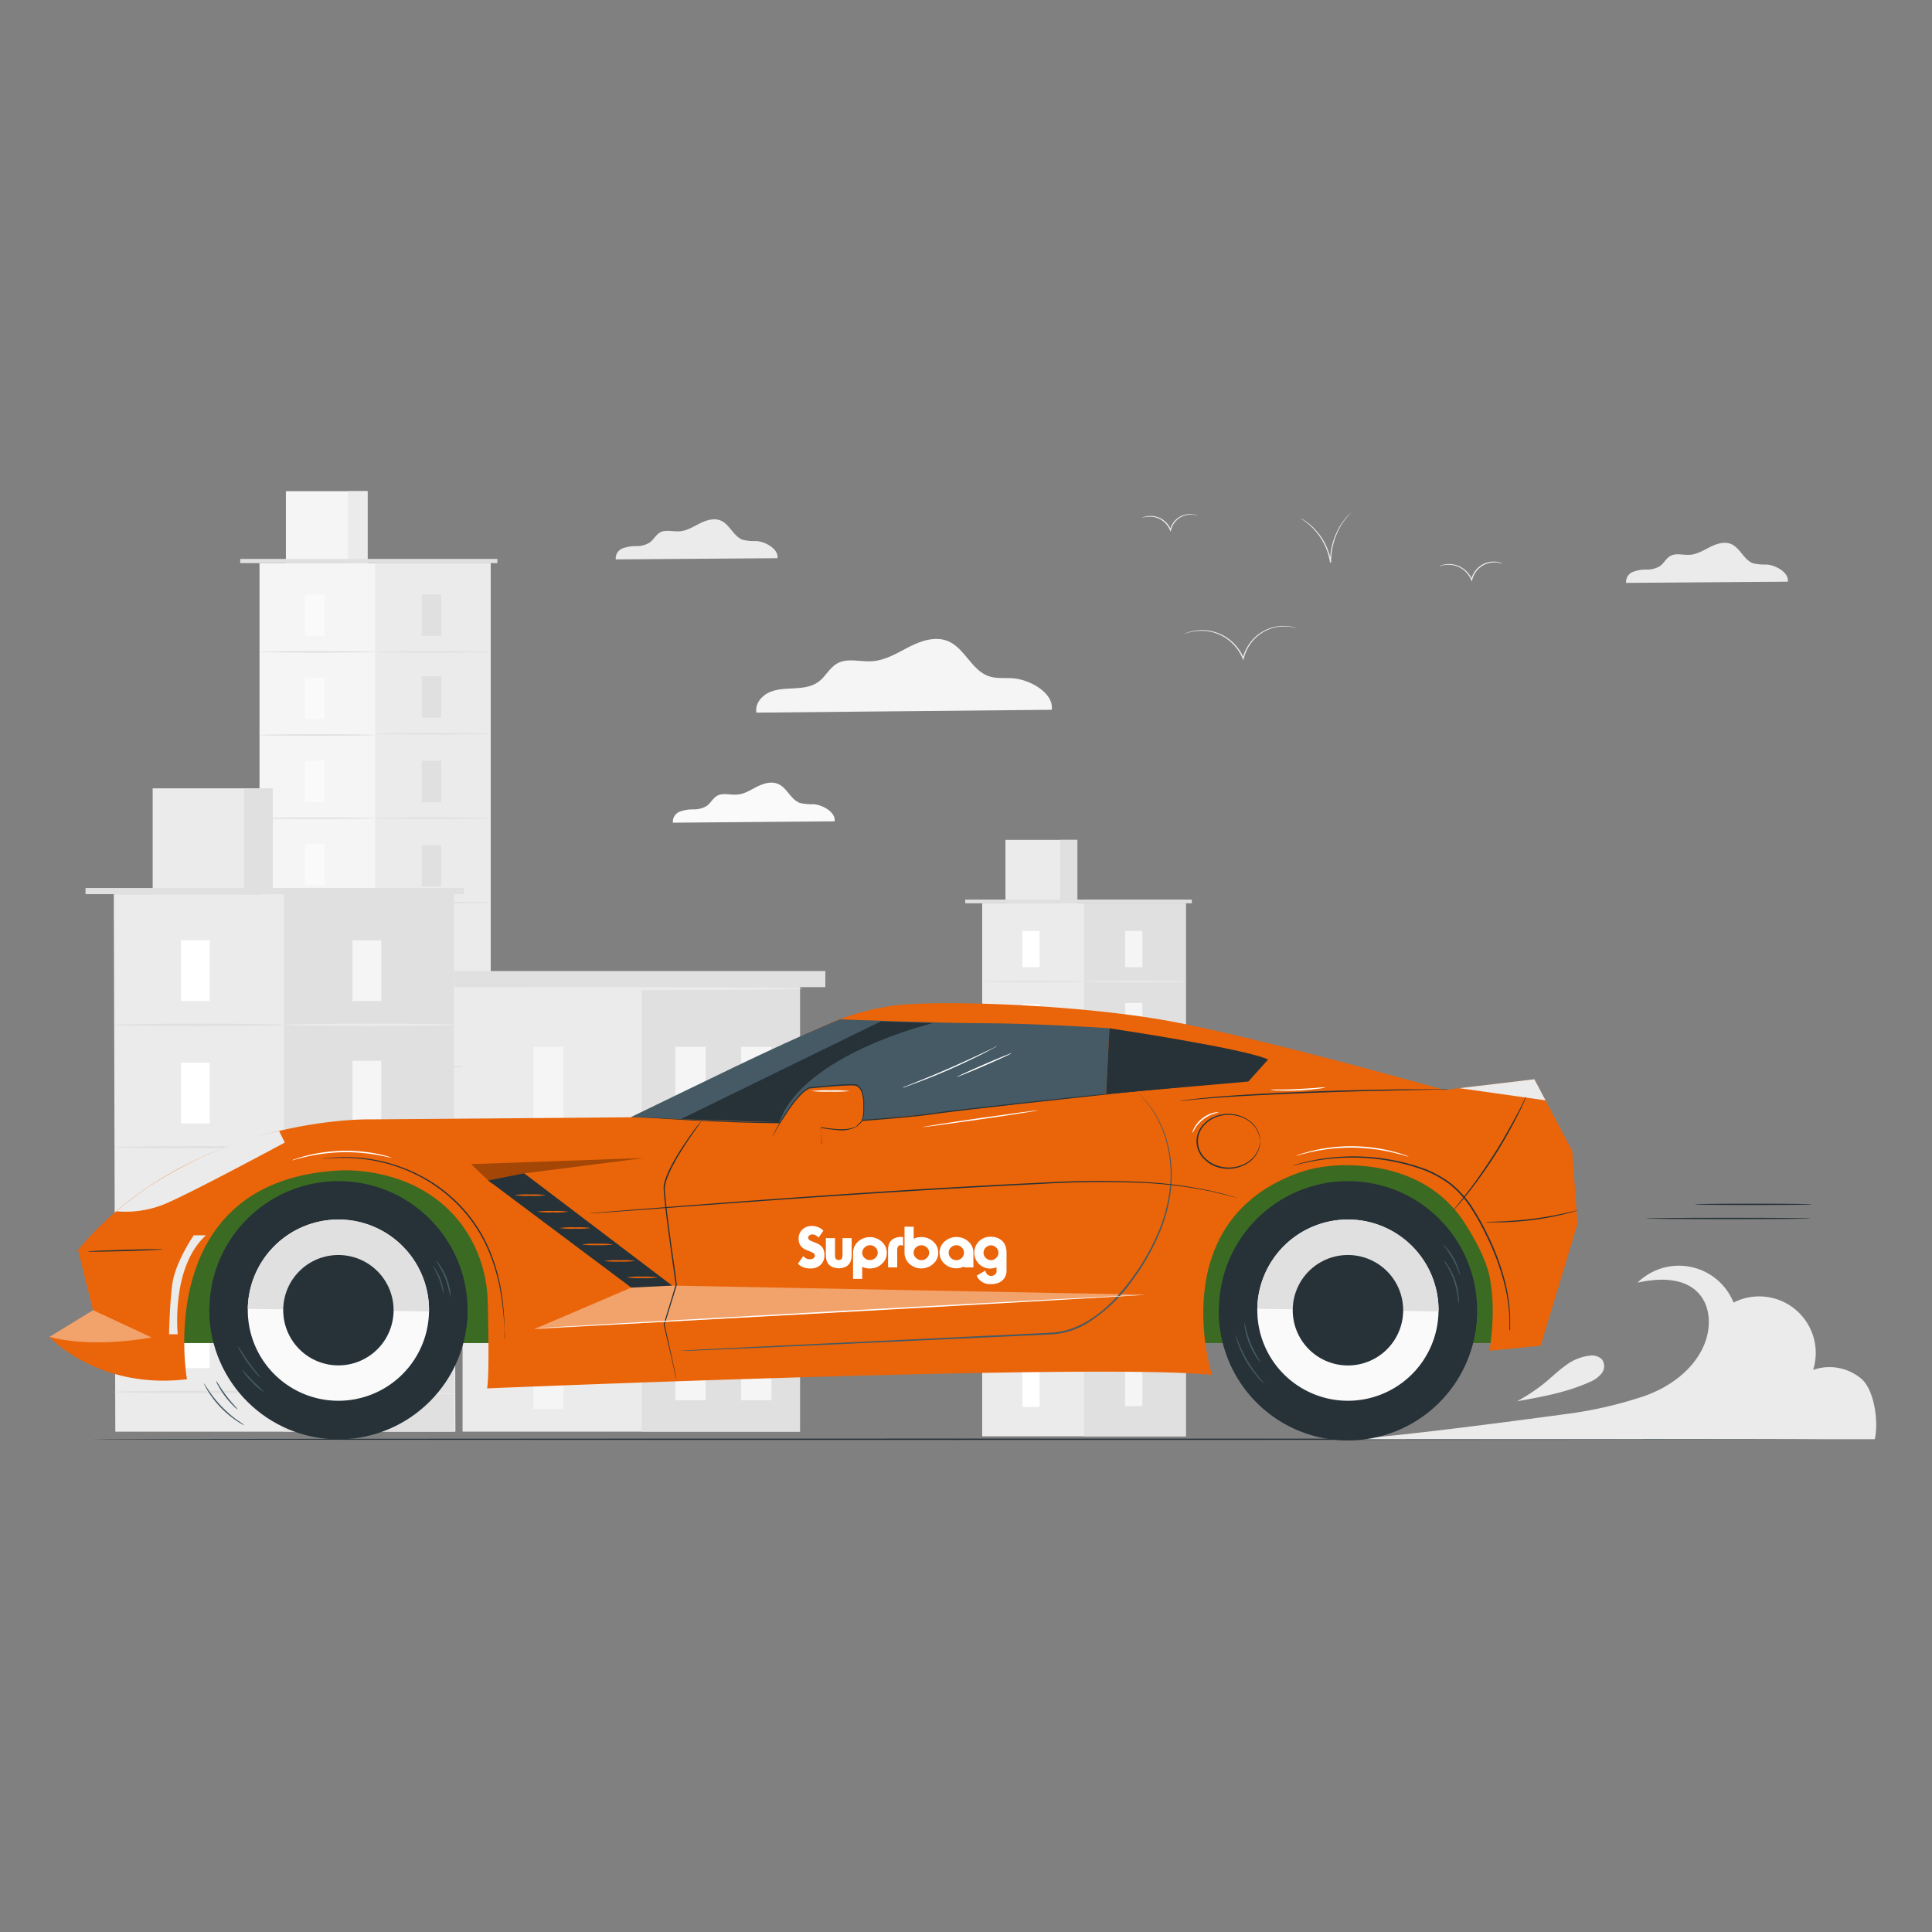 <svg id="Layer_1" data-name="Layer 1" xmlns="http://www.w3.org/2000/svg" viewBox="0 0 500 500"><rect x="0" y="0" width="500" height="500" fill="#808080" stroke="none"/><defs><style>.cls-1{fill:#ebebeb;}.cls-2{fill:#e0e0e0;}.cls-3{fill:#fff;}.cls-4{fill:#f5f5f5;}.cls-5{fill:#fafafa;}.cls-6{fill:#263238;}.cls-7{fill:#63b138;}.cls-8{opacity:0.4;}.cls-9{fill:#ea6409;}.cls-10{fill:#455a64;}.cls-11{opacity:0.3;}</style></defs><g id="freepik--background-complete--inject-9"><rect class="cls-1" x="254.19" y="233.76" width="52.7" height="137.95"/><rect class="cls-2" x="280.54" y="233.76" width="26.35" height="137.95"/><rect class="cls-1" x="260.21" y="217.36" width="18.61" height="16.39"/><rect class="cls-2" x="274.38" y="217.36" width="4.43" height="16.39"/><rect class="cls-2" x="249.8" y="232.81" width="58.64" height="0.96"/><rect class="cls-3" x="264.59" y="240.91" width="4.46" height="9.4"/><path class="cls-2" d="M280.54,254c0,.1-5.9.18-13.18.18s-13.17-.08-13.17-.18,5.9-.18,13.17-.18S280.54,253.92,280.54,254Z"/><rect class="cls-4" x="291.18" y="240.91" width="4.46" height="9.4"/><path class="cls-1" d="M307.12,254c0,.1-5.89.18-13.17.18s-13.18-.08-13.18-.18,5.9-.18,13.18-.18S307.12,253.92,307.12,254Z"/><rect class="cls-4" x="291.18" y="259.59" width="4.46" height="9.4"/><path class="cls-1" d="M307.12,272.69c0,.09-5.89.18-13.17.18s-13.18-.09-13.18-.18,5.9-.18,13.18-.18S307.12,272.59,307.12,272.69Z"/><rect class="cls-4" x="291.18" y="278.83" width="4.46" height="9.4"/><path class="cls-1" d="M307.12,291.93c0,.1-5.89.18-13.17.18s-13.18-.08-13.18-.18,5.9-.18,13.18-.18S307.12,291.83,307.12,291.93Z"/><rect class="cls-4" x="291.18" y="298.07" width="4.46" height="9.4"/><path class="cls-1" d="M307.12,311.17c0,.1-5.89.17-13.17.17s-13.18-.07-13.18-.17,5.9-.19,13.18-.19S307.12,311.07,307.12,311.17Z"/><rect class="cls-4" x="291.18" y="316.75" width="4.46" height="9.4"/><path class="cls-1" d="M307.12,329.86c0,.1-5.89.18-13.17.18s-13.18-.08-13.18-.18,5.9-.18,13.18-.18S307.12,329.76,307.12,329.86Z"/><rect class="cls-4" x="291.18" y="335.52" width="4.46" height="9.4"/><rect class="cls-4" x="291.18" y="354.53" width="4.46" height="9.4"/><path class="cls-1" d="M307.12,348.62c0,.1-5.89.18-13.17.18s-13.18-.08-13.18-.18,5.9-.18,13.18-.18S307.12,348.52,307.12,348.62Z"/><rect class="cls-3" x="264.59" y="259.88" width="4.46" height="9.4"/><path class="cls-2" d="M280.54,273c0,.1-5.9.18-13.18.18s-13.17-.08-13.17-.18,5.9-.18,13.17-.18S280.54,272.91,280.54,273Z"/><rect class="cls-3" x="264.59" y="278.83" width="4.46" height="9.4"/><path class="cls-2" d="M280.54,291.93c0,.1-5.9.19-13.18.19s-13.17-.09-13.17-.19,5.9-.17,13.17-.17S280.54,291.84,280.54,291.93Z"/><rect class="cls-3" x="264.59" y="297.8" width="4.46" height="9.4"/><path class="cls-2" d="M280.54,310.88c0,.09-5.9.17-13.18.17s-13.17-.08-13.17-.17,5.9-.19,13.17-.19S280.54,310.79,280.54,310.88Z"/><rect class="cls-3" x="264.59" y="316.75" width="4.46" height="9.4"/><path class="cls-2" d="M280.54,329.86c0,.1-5.9.18-13.18.18s-13.17-.08-13.17-.18,5.9-.18,13.17-.18S280.54,329.76,280.54,329.86Z"/><rect class="cls-3" x="264.59" y="335.72" width="4.46" height="9.4"/><path class="cls-2" d="M280.54,348.84c0,.1-5.9.18-13.18.18s-13.17-.08-13.17-.18,5.9-.18,13.17-.18S280.54,348.72,280.54,348.84Z"/><rect class="cls-3" x="264.59" y="354.68" width="4.46" height="9.4"/><rect class="cls-4" x="67.16" y="145.73" width="59.81" height="189.57"/><rect class="cls-1" x="97.07" y="145.73" width="29.91" height="189.05"/><rect class="cls-4" x="73.99" y="127.12" width="21.12" height="18.61"/><rect class="cls-1" x="90.08" y="127.12" width="5.04" height="18.61"/><polyline class="cls-2" points="62.17 145.73 62.17 144.65 128.72 144.65 128.72 145.73"/><rect class="cls-5" x="78.96" y="153.85" width="5.06" height="10.68"/><path class="cls-2" d="M97.07,168.71c0,.11-6.7.2-15,.2s-15-.09-15-.2,6.69-.2,15-.2S97.07,168.6,97.07,168.71Z"/><rect class="cls-2" x="109.14" y="153.85" width="5.06" height="10.68"/><path class="cls-2" d="M127.23,168.71c0,.11-6.69.2-14.91.2s-15-.09-15-.2,6.7-.2,15-.2S127.23,168.6,127.23,168.71Z"/><rect class="cls-2" x="109.14" y="175.04" width="5.06" height="10.68"/><path class="cls-2" d="M127.23,189.91c0,.11-6.69.2-14.91.2s-15-.09-15-.2,6.7-.2,15-.2S127.23,189.8,127.23,189.91Z"/><rect class="cls-2" x="109.14" y="196.88" width="5.06" height="10.68"/><path class="cls-2" d="M127.23,211.74c0,.12-6.69.21-14.91.21s-15-.09-15-.21,6.7-.2,15-.2S127.23,211.63,127.23,211.74Z"/><rect class="cls-2" x="109.14" y="218.71" width="5.06" height="10.68"/><path class="cls-2" d="M127.23,233.58c0,.11-6.69.21-14.91.21s-15-.1-15-.21,6.7-.2,15-.2S127.23,233.47,127.23,233.58Z"/><rect class="cls-2" x="109.14" y="239.93" width="5.06" height="10.68"/><path class="cls-2" d="M127.23,254.79c0,.12-6.69.2-14.91.2s-15-.08-15-.2,6.7-.2,15-.2S127.23,254.68,127.23,254.79Z"/><rect class="cls-2" x="109.14" y="261.22" width="5.06" height="10.68"/><rect class="cls-2" x="109.14" y="282.8" width="5.06" height="10.68"/><path class="cls-2" d="M127.23,276.09c0,.11-6.69.2-14.91.2s-15-.09-15-.2,6.7-.21,15-.21S127.23,276,127.23,276.09Z"/><rect class="cls-5" x="78.96" y="175.37" width="5.06" height="10.68"/><path class="cls-2" d="M97.07,190.23c0,.11-6.7.2-15,.2s-15-.09-15-.2,6.69-.2,15-.2S97.07,190.12,97.07,190.23Z"/><rect class="cls-5" x="78.96" y="196.89" width="5.06" height="10.68"/><path class="cls-2" d="M97.07,211.75c0,.11-6.7.2-15,.2s-15-.09-15-.2,6.69-.2,15-.2S97.07,211.64,97.07,211.75Z"/><rect class="cls-5" x="78.96" y="218.41" width="5.06" height="10.68"/><path class="cls-2" d="M97.07,233.27c0,.12-6.7.2-15,.2s-15-.08-15-.2,6.69-.2,15-.2S97.07,233.16,97.07,233.27Z"/><rect class="cls-5" x="78.96" y="239.93" width="5.06" height="10.68"/><path class="cls-2" d="M97.07,254.79c0,.12-6.7.2-15,.2s-15-.08-15-.2,6.69-.2,15-.2S97.07,254.68,97.07,254.79Z"/><rect class="cls-5" x="78.96" y="261.45" width="5.06" height="10.68"/><path class="cls-2" d="M97.07,276.3c0,.11-6.7.2-15,.2s-15-.09-15-.2,6.69-.21,15-.21S97.07,276.2,97.07,276.3Z"/><rect class="cls-5" x="78.96" y="282.96" width="5.06" height="10.68"/><rect class="cls-1" x="119.71" y="255.33" width="87.32" height="115.18"/><rect class="cls-2" x="166.08" y="255.33" width="40.95" height="115.18"/><rect class="cls-4" x="138.01" y="270.91" width="7.85" height="19.07"/><rect class="cls-4" x="138.01" y="345.58" width="7.85" height="19.08"/><path class="cls-4" d="M166.08,297.48c0,.22-10.38.38-23.19.38s-23.18-.16-23.18-.38,10.38-.39,23.18-.39S166.08,297.27,166.08,297.48Z"/><rect class="cls-4" x="138.01" y="308.53" width="7.85" height="19.07"/><path class="cls-4" d="M166.08,335.09c0,.21-10.38.39-23.19.39s-23.18-.18-23.18-.39,10.38-.39,23.18-.39S166.08,334.88,166.08,335.09Z"/><rect class="cls-4" x="174.78" y="270.91" width="7.85" height="19.07"/><rect class="cls-4" x="191.81" y="270.91" width="7.85" height="19.07"/><rect class="cls-4" x="174.78" y="307.11" width="7.85" height="19.07"/><rect class="cls-4" x="191.81" y="307.11" width="7.85" height="19.07"/><rect class="cls-4" x="174.78" y="343.31" width="7.85" height="19.07"/><rect class="cls-4" x="191.81" y="343.31" width="7.85" height="19.07"/><rect class="cls-2" x="113.14" y="251.31" width="100.46" height="4.16"/><path class="cls-1" d="M207.64,255.85c0,.22-19.52.4-43.59.4s-43.59-.18-43.59-.4,19.51-.38,43.59-.38S207.64,255.64,207.64,255.85Z"/><polygon class="cls-1" points="117.86 370.52 29.84 370.52 29.45 231.41 117.48 231.41 117.86 370.52"/><rect class="cls-2" x="73.47" y="231.41" width="44.01" height="139.11"/><rect class="cls-1" x="39.51" y="204.02" width="31.08" height="27.39"/><rect class="cls-2" x="63.18" y="204.02" width="7.41" height="27.39"/><rect class="cls-2" x="22.13" y="229.81" width="97.93" height="1.6"/><rect class="cls-3" x="46.83" y="243.35" width="7.45" height="15.71"/><path class="cls-2" d="M73.47,265.23c0,.16-9.85.3-22,.3s-22-.14-22-.3,9.85-.3,22-.3S73.47,265.06,73.47,265.23Z"/><rect class="cls-4" x="91.23" y="243.35" width="7.45" height="15.71"/><path class="cls-1" d="M117.86,265.23c0,.16-9.85.3-22,.3s-22-.14-22-.3,9.85-.3,22-.3S117.86,265.06,117.86,265.23Z"/><rect class="cls-4" x="91.23" y="274.54" width="7.45" height="15.71"/><path class="cls-1" d="M117.86,296.42c0,.16-9.85.3-22,.3s-22-.14-22-.3,9.85-.3,22-.3S117.86,296.25,117.86,296.42Z"/><rect class="cls-4" x="91.23" y="306.68" width="7.45" height="15.71"/><path class="cls-1" d="M117.86,328.55c0,.16-9.85.3-22,.3s-22-.14-22-.3,9.85-.3,22-.3S117.86,328.39,117.86,328.55Z"/><rect class="cls-4" x="91.23" y="338.81" width="7.45" height="15.71"/><path class="cls-1" d="M117.86,360.68c0,.17-9.85.3-22,.3s-22-.13-22-.3,9.85-.31,22-.31S117.86,360.52,117.86,360.68Z"/><rect class="cls-3" x="46.83" y="275.02" width="7.45" height="15.71"/><path class="cls-2" d="M73.47,296.9c0,.16-9.85.29-22,.29s-22-.13-22-.29,9.85-.3,22-.3S73.47,296.73,73.47,296.9Z"/><rect class="cls-3" x="46.83" y="306.69" width="7.45" height="15.71"/><path class="cls-2" d="M73.47,328.57c0,.16-9.85.29-22,.29s-22-.13-22-.29,9.85-.31,22-.31S73.47,328.4,73.47,328.57Z"/><rect class="cls-3" x="46.83" y="338.36" width="7.45" height="15.71"/><path class="cls-2" d="M73.47,360.23c0,.17-9.85.3-22,.3s-22-.13-22-.3,9.85-.3,22-.3S73.47,360.07,73.47,360.23Z"/><path class="cls-1" d="M201.21,144.46c.32-2.33-3-4.24-5.42-4.44a14.2,14.2,0,0,1-3.52-.3c-2.42-.84-3.39-4-5.74-5-1.76-.75-3.79-.08-5.5.78s-3.39,1.94-5.3,2c-1.66.11-3.46-.5-4.91.3-1.09.61-1.66,1.86-2.66,2.59a6.25,6.25,0,0,1-3.45.94,9.84,9.84,0,0,0-3.57.58,2.79,2.79,0,0,0-1.78,2.86Z"/><path class="cls-5" d="M216,212.56c.32-2.32-3-4.23-5.43-4.44a13.7,13.7,0,0,1-3.51-.3c-2.41-.84-3.39-4-5.73-4.95-1.77-.75-3.79-.09-5.5.77s-3.39,2-5.31,2c-1.66.11-3.46-.5-4.91.3-1.09.61-1.66,1.85-2.65,2.59a6.31,6.31,0,0,1-3.46.94,9.91,9.91,0,0,0-3.57.58,2.82,2.82,0,0,0-1.79,2.86Z"/><path class="cls-1" d="M462.69,150.54c.32-2.33-3-4.24-5.43-4.44a13.66,13.66,0,0,1-3.51-.3c-2.41-.84-3.39-4-5.73-5-1.77-.74-3.79-.08-5.5.78s-3.39,1.94-5.31,2c-1.66.11-3.46-.51-4.92.3-1.08.6-1.64,1.85-2.64,2.59a6.3,6.3,0,0,1-3.46.93,9.92,9.92,0,0,0-3.57.59,2.81,2.81,0,0,0-1.79,2.86Z"/><path class="cls-4" d="M272.19,183.69c.59-4.25-5.42-7.75-9.92-8.14-2.15-.18-4.38.16-6.42-.56-4.4-1.53-6.17-7.24-10.47-9.05-3.22-1.35-6.93-.15-10,1.42s-6.21,3.55-9.69,3.77c-3,.2-6.33-.93-9,.56-2,1.09-3,3.39-4.83,4.74s-4.11,1.59-6.32,1.71-4.5.14-6.52,1.06-3.68,3.06-3.26,5.23Z"/><path class="cls-1" d="M310,133.47a5.17,5.17,0,0,1-.68-.16,5.44,5.44,0,0,0-1.93-.07,5.11,5.11,0,0,0-2.54,1.11,5.23,5.23,0,0,0-1.79,2.85h0l-.11.42-.17-.4a5.67,5.67,0,0,0-2.14-2.6,5.51,5.51,0,0,0-2.63-.89,7.08,7.08,0,0,0-2.58.33,2.41,2.41,0,0,1,.68-.29,5.31,5.31,0,0,1,1.94-.24,5.54,5.54,0,0,1,2.75.87,5.88,5.88,0,0,1,2.27,2.71h-.27a5.48,5.48,0,0,1,1.88-2.94,5.28,5.28,0,0,1,4.65-.93A2,2,0,0,1,310,133.47Z"/><path class="cls-1" d="M336.23,162.75a12.38,12.38,0,0,0-5.32-.53,10.59,10.59,0,0,0-5.28,2.28,10.91,10.91,0,0,0-3.73,5.92v.07l-.11.42-.16-.38a11.91,11.91,0,0,0-4.46-5.43,11.48,11.48,0,0,0-5.43-1.82,12.14,12.14,0,0,0-3.89.36c-.9.24-1.36.45-1.36.42a1.5,1.5,0,0,1,.34-.16,8.8,8.8,0,0,1,1-.36,11.62,11.62,0,0,1,9.49,1.35,11.91,11.91,0,0,1,4.59,5.5h-.28v-.07a11.1,11.1,0,0,1,3.84-6,10.89,10.89,0,0,1,9.39-2,9.49,9.49,0,0,1,1,.33A1.29,1.29,0,0,1,336.23,162.75Z"/><path class="cls-1" d="M388.81,145.87s-.28-.08-.78-.19a6.41,6.41,0,0,0-2.14-.06,5.81,5.81,0,0,0-2.88,1.26,6,6,0,0,0-2,3.22h0l-.11.42-.15-.4a6.58,6.58,0,0,0-2.43-2.94,6.3,6.3,0,0,0-3-1,6.7,6.7,0,0,0-2.14.17,5.56,5.56,0,0,1-.76.21s.06,0,.18-.1a5.37,5.37,0,0,1,.56-.21,6.14,6.14,0,0,1,2.17-.27,6.33,6.33,0,0,1,3.1,1A6.56,6.56,0,0,1,381,150h-.26a6.13,6.13,0,0,1,2.14-3.39,5.93,5.93,0,0,1,5.22-1.06,3.49,3.49,0,0,1,.57.2C388.75,145.83,388.82,145.85,388.81,145.87Z"/><path class="cls-1" d="M349.79,132.45l-.75.85a19.17,19.17,0,0,0-1.84,2.48,18.23,18.23,0,0,0-2.71,9.67v.12h-.29a15.68,15.68,0,0,0-1.76-5.24,16.46,16.46,0,0,0-5-5.6c-.6-.42-.94-.63-.93-.65a1.26,1.26,0,0,1,.26.13c.25.13.49.27.73.42a14.47,14.47,0,0,1,2.41,1.93,16,16,0,0,1,4.6,9h-.29v-.09a17.8,17.8,0,0,1,2.85-9.77,16.1,16.1,0,0,1,1.91-2.43,7.71,7.71,0,0,1,.6-.59A1.07,1.07,0,0,1,349.79,132.45Z"/></g><g id="freepik--Floor--inject-9"><path class="cls-6" d="M471.72,372.49c0,.09-100.29.17-224,.17s-224-.08-224-.17,100.27-.18,224-.18S471.72,372.39,471.72,372.49Z"/></g><g id="freepik--Car--inject-9"><path class="cls-1" d="M349.46,372.49c13.22-.87,39.87-4.39,55.22-6.46a106.54,106.54,0,0,0,21.12-4.82c6.55-2.36,12.67-6.89,15.3-13.34,1.76-4.33,1.65-9.76-1.52-13.2-3.8-4.11-10.33-3.95-15.8-2.71a15.27,15.27,0,0,1,21.58.14,15.51,15.51,0,0,1,3.29,5,14.63,14.63,0,0,1,20.59,17.43,12.77,12.77,0,0,1,12.56,2.37c3.35,3,4.4,11.2,3.39,15.56Z"/><path class="cls-1" d="M393,362.58c6.22-1.12,12.51-2.26,18.28-4.86a7.67,7.67,0,0,0,3.18-2.24,3,3,0,0,0,.14-3.65,3.67,3.67,0,0,0-3.09-1,12.64,12.64,0,0,0-6.23,2.48c-1.85,1.31-3.48,2.88-5.22,4.34a45.67,45.67,0,0,1-7.46,5"/><path class="cls-6" d="M287.69,266.17H287l-2-.06-7.53-.3-11.18-.48-6.59-.29c-1.15-.09-2.31,0-3.5,0h-3.59c-9.73,0-18.52-.44-24.88-.72l-7.54-.36-2-.11-.54,0h.54l2,.05,7.54.25c6.37.21,15.16.57,24.88.61h3.59c1.19,0,2.36-.06,3.5,0l6.6.31,11.17.55L285,266l2,.13.54,0Z"/><path class="cls-7" d="M72.88,300.33H396.43v47.26H43v-17.4A29.88,29.88,0,0,1,72.88,300.33Z"/><g class="cls-8"><path d="M72.88,300.33H396.43v47.26H43v-17.4A29.88,29.88,0,0,1,72.88,300.33Z"/></g><path class="cls-9" d="M12.8,346s12.53,13.73,35.59,10.94c0,0-9.23-51.17,39.09-54,0,0,22.14-1.94,33.55,16.27a35.15,35.15,0,0,1,5.19,17.72c.18,7.19.41,19.33-.17,22.38,0,0,159.66-6.64,187.61-3.46,0,0-12.72-39.59,22.33-52.29,6-2.17,12.88-2.41,19.18-1.52,8.59,1.21,17.8,5.14,23.73,14.24,2.56,3.91,5.71,9.59,6.61,14.17,1.53,7.86.49,15.26,0,19.11l13.21-1.28,9.54-31.59-1.36-18.81-9.81-18.55-23.26,2.76s-43-12.2-68.34-17.29-65.31-6.1-75-4.43a64.48,64.48,0,0,0-18.17,5.54c-4.8,2.07-49.07,23.24-49.07,23.24l-67.65.55s-46.21-1-75.4,33.76l3.87,15.63Z"/><path class="cls-3" d="M211.85,320.28a3.7,3.7,0,0,0-.8-.62,2,2,0,0,0-.86-.19,1.19,1.19,0,0,0-.69.23.71.71,0,0,0-.33.61c0,.35.24.64.73.84s1,.42,1.52.62a3.41,3.41,0,0,1,1.36,1,3.06,3.06,0,0,1,.57,2,3.3,3.3,0,0,1-1,2.6,3.7,3.7,0,0,1-2.57.91A5.14,5.14,0,0,1,208,328a4.19,4.19,0,0,1-1.5-.94l1.39-2a2.14,2.14,0,0,0,1.76.84,1.63,1.63,0,0,0,.84-.24.77.77,0,0,0,.39-.7c0-.36-.25-.65-.74-.86l-.75-.32-.39-.15-.39-.17a3.47,3.47,0,0,1-1.36-1,3,3,0,0,1-.56-1.95,3,3,0,0,1,.49-1.73,3.15,3.15,0,0,1,1.27-1.13,3.57,3.57,0,0,1,1.65-.38,4.26,4.26,0,0,1,1.6.31,4.37,4.37,0,0,1,1.4.9Z"/><path class="cls-3" d="M217,326.09h.14c.6,0,.9-.43.9-1.25v-4.41h2.37v4.41q0,3.23-3.27,3.4H217q-3.27-.18-3.27-3.4v-4.41h2.37v4.41C216.09,325.66,216.39,326.07,217,326.09Z"/><path class="cls-3" d="M220.77,324.15a3.75,3.75,0,0,1,.6-2,4.15,4.15,0,0,1,1.6-1.45,4.5,4.5,0,0,1,2.14-.54,4.36,4.36,0,0,1,1.65.31,4.15,4.15,0,0,1,1.4.85,4,4,0,0,1,1,1.3,3.76,3.76,0,0,1,.34,1.62,3.81,3.81,0,0,1-.34,1.61,4,4,0,0,1-1,1.29,4.11,4.11,0,0,1-1.4.85,4.78,4.78,0,0,1-3.28,0l-.17-.07-.17-.07v3.12h-2.37Zm2.37.05a1.75,1.75,0,0,0,.27.95,2,2,0,0,0,.73.69,2,2,0,0,0,2,0,2,2,0,0,0,.74-.69,1.78,1.78,0,0,0,.27-.95,1.87,1.87,0,0,0-.59-1.37,1.94,1.94,0,0,0-1.4-.57,1.91,1.91,0,0,0-1.38.57A1.82,1.82,0,0,0,223.14,324.2Z"/><path class="cls-3" d="M233.72,322.4a.94.94,0,0,0-.48-.14h-.13c-.6,0-.91.45-.91,1.26V328h-2.37v-4.49c0-2.15,1.1-3.29,3.28-3.4h.13a3.71,3.71,0,0,1,.48.05Z"/><path class="cls-3" d="M234.09,317.46h2.37v3.12l.17-.07.17-.07a4.78,4.78,0,0,1,3.28,0,4.21,4.21,0,0,1,1.4.85,4,4,0,0,1,1,1.3,4,4,0,0,1,0,3.22,4,4,0,0,1-1,1.3,4.15,4.15,0,0,1-1.4.85,4.36,4.36,0,0,1-1.65.31,4.5,4.5,0,0,1-2.14-.54,4.15,4.15,0,0,1-1.6-1.45,3.78,3.78,0,0,1-.6-2Zm3,8.09a1.91,1.91,0,0,0,1.38.57,1.94,1.94,0,0,0,1.4-.57,1.85,1.85,0,0,0,.59-1.37,1.78,1.78,0,0,0-.27-.95,2,2,0,0,0-.74-.69,1.94,1.94,0,0,0-1-.26,2,2,0,0,0-1,.26,2,2,0,0,0-.73.69,1.78,1.78,0,0,0-.27.95A1.82,1.82,0,0,0,237.05,325.55Z"/><path class="cls-3" d="M249.49,327.79l-.35.14a4.55,4.55,0,0,1-1.64.31,4.62,4.62,0,0,1-2.15-.53,4.31,4.31,0,0,1-1.6-1.45,3.91,3.91,0,0,1-.25-3.7,4,4,0,0,1,1-1.29,4.34,4.34,0,0,1,1.39-.84,4.66,4.66,0,0,1,3.29,0,4.07,4.07,0,0,1,1.39.84,4.14,4.14,0,0,1,1,1.29,3.83,3.83,0,0,1,.34,1.62V328l-2.35,0Zm-3.7-4.57a1.78,1.78,0,0,0-.27,1,1.83,1.83,0,0,0,.59,1.35,2,2,0,0,0,2.78,0,1.83,1.83,0,0,0,.59-1.35,1.78,1.78,0,0,0-.27-1,2.16,2.16,0,0,0-.74-.7,2,2,0,0,0-1.94,0A2.07,2.07,0,0,0,245.79,323.22Z"/><path class="cls-3" d="M260.49,324.24v4.57a3.39,3.39,0,0,1-1,2.49,3.54,3.54,0,0,1-1.29.77,4.74,4.74,0,0,1-1.5.26h-.42a3.74,3.74,0,0,1-2.68-1,3,3,0,0,1-.82-1.21l2.26-1.31a1.45,1.45,0,0,0,.47,1,1.41,1.41,0,0,0,1,.4,1.49,1.49,0,0,0,1.39-.93v-.07l0-.1a.58.58,0,0,0,0-.18v-.12h0V328l-.06,0-.06,0a4.07,4.07,0,0,1-1.55.3,4,4,0,0,1-2-.54,4,4,0,0,1-1.51-1.47,4,4,0,0,1-.58-2.12,4.13,4.13,0,0,1,1.24-2.94,4.11,4.11,0,0,1,2.87-1.16,4.43,4.43,0,0,1,2,.36C259.78,321.09,260.49,322.35,260.49,324.24Zm-5.37,1.31a1.88,1.88,0,0,0,2.7,0,1.84,1.84,0,0,0,.31-2.3,1.84,1.84,0,0,0-.71-.7,1.9,1.9,0,0,0-.95-.25,1.81,1.81,0,0,0-.94.25,1.93,1.93,0,0,0-.72.7,1.84,1.84,0,0,0,.31,2.3Z"/><path class="cls-10" d="M163.28,289.13s41.69,1.78,52.66,1.36,70.32-7.39,70.32-7.39l.86-17s-19.69-1.29-32.62-1.29c-10.75,0-37.16-1-37.16-1l-2.62,1.08C199.38,271.39,182.14,280,163.28,289.13Z"/><path class="cls-1" d="M30.08,313.48A26.69,26.69,0,0,0,44,311c7.72-3.46,29.7-15.3,29.7-15.3l-1.46-3s-3.93.8-8.47,2.24a99.31,99.31,0,0,0-14.29,5.87,111.77,111.77,0,0,0-10.53,6A97.09,97.09,0,0,0,30.08,313.48Z"/><path class="cls-6" d="M42,323.34c0,.09-4.3.3-9.61.45s-9.63.21-9.64.1,4.31-.29,9.62-.45S42,323.24,42,323.34Z"/><g class="cls-8"><path class="cls-3" d="M24.09,339.07l15.14,7.06s-14.85,2.95-26.44-.15Z"/></g><path class="cls-1" d="M50.13,319.69s-4.87,7.13-5.57,12.81-.81,12.81-.81,12.81H46s-1.83-17.33,7.3-25.62Z"/><g class="cls-11"><polygon points="127.2 306.31 121.91 301.28 166.74 299.69 135.66 303.66 127.2 306.31"/></g><path class="cls-6" d="M130.64,346.42a.61.61,0,0,1,0-.19,3.35,3.35,0,0,0,0-.59c0-.5,0-1.26-.11-2.22a79.61,79.61,0,0,0-.84-8.14,49.38,49.38,0,0,0-3.29-11.66,38.36,38.36,0,0,0-8.29-12.2,39.81,39.81,0,0,0-12.2-8.24l-.78-.35-.78-.29-1.54-.58c-1-.31-2-.68-3-.9s-1.93-.5-2.87-.65l-1.36-.25L94.22,300a45.18,45.18,0,0,0-8.14-.28c-1,0-1.71.15-2.21.19l-.59,0h-.19l.19,0,.57-.08c.51-.05,1.26-.19,2.22-.25a41.7,41.7,0,0,1,8.21.18l1.36.16,1.35.24c.94.15,1.89.39,2.89.63s2,.59,3,.9l1.55.57.79.3.78.34a39.62,39.62,0,0,1,12.36,8.29,38.4,38.4,0,0,1,8.33,12.31,48.77,48.77,0,0,1,3.21,11.74,72.7,72.7,0,0,1,.67,8.2c0,1,0,1.72,0,2.23v.58A1.15,1.15,0,0,1,130.64,346.42Z"/><g class="cls-8"><polygon class="cls-3" points="138.17 344 164.98 332.54 296.53 335.07 138.17 344"/></g><polygon class="cls-6" points="163.38 333.23 126.33 305.49 135.66 303.66 173.95 332.71 163.38 333.23"/><path class="cls-6" d="M175.17,357.44a1.25,1.25,0,0,1-.07-.26c0-.2-.12-.45-.2-.77-.17-.68-.4-1.69-.67-3-.6-2.57-1.44-6.22-2.46-10.64v-.08c.92-3.06,2-6.52,3.11-10.25v.08c-.44-3.12-.91-6.48-1.4-10-.68-4.91-1.29-9.57-1.66-13.85l-.06-.8a5.47,5.47,0,0,1,0-.81,8.13,8.13,0,0,1,.33-1.54,20.34,20.34,0,0,1,1.1-2.76,48.82,48.82,0,0,1,2.59-4.63c1.73-2.76,3.27-4.87,4.36-6.33.54-.72,1-1.28,1.27-1.65l.34-.42c.09-.11.12-.14.13-.13a.75.75,0,0,1-.09.15l-.32.44L180.25,292c-1.05,1.48-2.57,3.62-4.25,6.38a49.47,49.47,0,0,0-2.55,4.63,19.78,19.78,0,0,0-1.06,2.71,6.77,6.77,0,0,0-.28,3c.39,4.26,1,8.92,1.68,13.82.49,3.49,1,6.85,1.36,10v.06h0L172,342.82v-.08c1,4.43,1.77,8.09,2.34,10.67l.62,3c.07.32.12.57.16.78A.88.88,0,0,1,175.17,357.44Z"/><path class="cls-6" d="M176.17,289.64,228,264.32l13.42.46s-33.46,8-39.76,25.65Z"/><path class="cls-6" d="M328.18,274.21l-5.1,5.69-36.82,3.22.86-17S322.49,271.41,328.18,274.21Z"/><path class="cls-10" d="M176.13,349.52l.45,0,1.32-.08,5.09-.27,18.7-.92,61.7-2.93,8.92-.43a20.09,20.09,0,0,0,8.17-2.45c5-2.71,8.82-6.81,11.95-10.95a59.71,59.71,0,0,0,7.41-12.78,40.56,40.56,0,0,0,3.05-12.47,33.79,33.79,0,0,0-.08-5.6,34.41,34.41,0,0,0-.88-4.93,29,29,0,0,0-3.08-7.39,26.65,26.65,0,0,0-3-4.07c-.4-.43-.71-.73-.92-.95l-.31-.33a3.53,3.53,0,0,1,.33.3c.22.21.55.51.95.93a25.89,25.89,0,0,1,3.09,4.06,29.53,29.53,0,0,1,3.15,7.41,36.38,36.38,0,0,1,.92,5,34.5,34.5,0,0,1,.1,5.66,40.24,40.24,0,0,1-3,12.55,59.1,59.1,0,0,1-7.41,12.88,39.58,39.58,0,0,1-12,11.06,20.47,20.47,0,0,1-8.31,2.5l-8.94.42-61.7,2.83-18.71.82-5.09.2-1.32,0Z"/><path class="cls-6" d="M326.12,295.34a11.06,11.06,0,0,0-.36-1.82,7.07,7.07,0,0,0-3.16-3.77,9.22,9.22,0,0,0-7.17-.86,8.11,8.11,0,0,0-3.69,2.24,6,6,0,0,0,0,8.42,8,8,0,0,0,3.69,2.23,9.13,9.13,0,0,0,7.17-.86,7,7,0,0,0,3.16-3.77,11.15,11.15,0,0,0,.36-1.81,3.84,3.84,0,0,1,0,.48,3.81,3.81,0,0,1-.07.59,3,3,0,0,1-.17.78,7.07,7.07,0,0,1-3.15,3.95,9.45,9.45,0,0,1-7.4,1,8.4,8.4,0,0,1-3.85-2.32,6.33,6.33,0,0,1,0-8.89,8.3,8.3,0,0,1,3.85-2.31,9.36,9.36,0,0,1,7.4,1,7,7,0,0,1,3.15,3.94,3.51,3.51,0,0,1,.17.78,3.06,3.06,0,0,1,.07.59A4,4,0,0,1,326.12,295.34Z"/><path class="cls-6" d="M374.51,282h-.7l-2,0-7.46.14c-6.3.12-15,.31-24.63.68s-18.3.79-24.61,1.26c-3.14.25-5.69.44-7.46.63l-2,.19-.53,0h0l.52-.07,2-.26c1.75-.23,4.29-.46,7.46-.75,6.29-.53,15-1,24.62-1.35s18.3-.5,24.63-.56c3.16,0,5.71,0,7.46,0h2.74Z"/><polygon class="cls-1" points="377.68 281.62 399.99 284.77 397.09 279.31 377.68 281.62"/><path class="cls-6" d="M395,283.76a1.85,1.85,0,0,1-.12.33l-.41,1c-.36.82-.91,2-1.62,3.39a120.57,120.57,0,0,1-6.17,10.84,119.33,119.33,0,0,1-7.29,10.14c-1,1.25-1.83,2.24-2.43,2.9l-.68.77a1.24,1.24,0,0,1-.26.25l.21-.3.63-.8c.56-.68,1.35-1.71,2.34-3,2-2.52,4.56-6.11,7.18-10.17s4.75-8,6.26-10.79c.74-1.41,1.35-2.56,1.71-3.39l.47-.91A1.08,1.08,0,0,1,395,283.76Z"/><path class="cls-6" d="M390.64,344.34a.74.74,0,0,1,0-.21V341a44.75,44.75,0,0,0-1.36-8.91,64.43,64.43,0,0,0-4.71-12.51,62.76,62.76,0,0,0-3.85-6.89,25.42,25.42,0,0,0-5.63-6.25,27.33,27.33,0,0,0-7.46-3.93,51.24,51.24,0,0,0-7.62-2,54.9,54.9,0,0,0-13.3-.83,56.11,56.11,0,0,0-8.93,1.24l-1.36.32-1,.26-.63.15a.46.46,0,0,1-.21,0l.21-.07.61-.19,1-.29,1.36-.35a52.13,52.13,0,0,1,9-1.36,53.65,53.65,0,0,1,13.39.79,52.45,52.45,0,0,1,7.69,2,27.36,27.36,0,0,1,7.54,4,25.88,25.88,0,0,1,5.7,6.34,61.9,61.9,0,0,1,3.86,6.94,62.85,62.85,0,0,1,4.66,12.59,43.13,43.13,0,0,1,1.22,9c0,1.07,0,1.91,0,2.47a3,3,0,0,1,0,.64A.78.78,0,0,1,390.64,344.34Z"/><path class="cls-6" d="M408.32,313.22a6,6,0,0,1-.9.31c-.58.18-1.43.41-2.49.67a75.46,75.46,0,0,1-16.86,2.14h-2.58a5.86,5.86,0,0,1-.94-.07,3.69,3.69,0,0,1,.94-.06l2.58-.09c2.17-.08,5.16-.28,8.45-.68s6.24-1,8.36-1.44l2.51-.56A5.73,5.73,0,0,1,408.32,313.22Z"/><path class="cls-6" d="M152.63,314a2.3,2.3,0,0,0,.43-.06l1.27-.11,4.89-.4,18-1.41c15.17-1.16,36.14-2.71,59.33-4.15,11.6-.71,22.65-1.31,32.7-1.78a251.86,251.86,0,0,1,26.74-.19,109.53,109.53,0,0,1,17.86,2.4c2.08.5,3.68.9,4.75,1.24l1.22.37.41.14a1.25,1.25,0,0,1-.42-.11l-1.23-.32c-1.08-.32-2.71-.68-4.75-1.19A113.08,113.08,0,0,0,296,306.13a261.86,261.86,0,0,0-26.72.27c-10.05.5-21.1,1.09-32.69,1.8-23.18,1.42-44.15,2.95-59.33,4.07l-18,1.32-4.89.34-1.27.08Z"/><circle class="cls-6" cx="348.85" cy="339.07" r="33.41" transform="translate(-37.58 634.59) rotate(-81.59)"/><path class="cls-6" d="M315.44,338.51v.08a33.41,33.41,0,1,0,66.81,1v-.09Z"/><path class="cls-5" d="M325.39,338.74a23.45,23.45,0,1,0,23.79-23.12,23.45,23.45,0,0,0-23.79,23.12Z"/><path class="cls-2" d="M349.18,315.62a23.45,23.45,0,0,0-23.79,23.1v0l46.91.67a23.46,23.46,0,0,0-23.11-23.79Z"/><path class="cls-6" d="M334.56,338.87a14.29,14.29,0,1,0,14.49-14.07h0a14.27,14.27,0,0,0-14.49,14.06Z"/><circle class="cls-6" cx="87.6" cy="339.08" r="33.41" transform="translate(-2.25 0.59) rotate(-0.38)"/><path class="cls-6" d="M54.18,338.51v.08a33.41,33.41,0,0,0,66.81,1v-.09Z"/><path class="cls-5" d="M64.13,338.74a23.45,23.45,0,1,0,23.79-23.12,23.45,23.45,0,0,0-23.79,23.12Z"/><path class="cls-2" d="M87.92,315.62a23.45,23.45,0,0,0-23.79,23.11h0l46.9.67a23.44,23.44,0,0,0-23.09-23.79Z"/><path class="cls-6" d="M73.3,338.87A14.28,14.28,0,1,0,87.79,324.8,14.27,14.27,0,0,0,73.3,338.87Z"/><path class="cls-6" d="M307.22,281.29a8.68,8.68,0,0,0-1.44.06c-.95.07-2.34.19-4.14.36-3.59.34-8.82.87-15.22,1.54l-22.55,2.44-13.31,1.52-7,.86c-2.37.33-4.79.68-7.24.9-4.91.51-9.71.88-14.34,1.21l-6.83.45-1.66.1h-4.9c-8.54,0-16.23-.17-22.69-.45s-11.66-.59-15.27-.84l-4.15-.29-1.08-.09-.37,0h.38l1.08.05,4.14.23c3.61.2,8.82.5,15.28.73s14.14.37,22.68.36h4.88l1.66-.09,6.86-.44c4.63-.33,9.43-.71,14.32-1.22,2.46-.25,4.86-.57,7.24-.9s4.75-.58,7-.85l13.31-1.49c8.49-.93,16.13-1.73,22.56-2.38s11.63-1.13,15.23-1.43A35.05,35.05,0,0,1,307.22,281.29Z"/><path class="cls-9" d="M199.75,294.2s5.55-10.74,9.49-12.59c0,0,10.49-1.11,12.09-.74s2.1,2.84,2.1,4.44.24,4.45-1,5.43-.24.87-2.59,1.48-7.38-.33-7.38-.33l.12,4.56s-5.56,2.85-9.14,2A4.66,4.66,0,0,1,199.75,294.2Z"/><path class="cls-6" d="M212.64,296.43a1.54,1.54,0,0,1,0-.31,7.66,7.66,0,0,0,0-.89c0-.82-.08-2-.14-3.39v-.12h.12a39.56,39.56,0,0,0,4.19.5,15,15,0,0,0,2.51-.06,7.41,7.41,0,0,0,1.3-.3c.42-.14.92-.21,1.16-.57a4.4,4.4,0,0,1,.52-.54,2.28,2.28,0,0,0,.49-.49,3.17,3.17,0,0,0,.51-1.36,16.27,16.27,0,0,0,.12-3.12,8.54,8.54,0,0,0-.47-3.21,2.88,2.88,0,0,0-.92-1.31,2.51,2.51,0,0,0-1.56-.34c-2,0-3.9.17-5.75.31s-3.63.31-5.3.48h0a9.78,9.78,0,0,0-2.56,2.1,25.91,25.91,0,0,0-1.93,2.37c-1.15,1.54-2,3-2.8,4.17s-1.3,2.14-1.68,2.8l-.43.76c-.05.08-.1.17-.16.25a1,1,0,0,1,.11-.28l.4-.78c.34-.67.88-1.64,1.59-2.86s1.61-2.65,2.75-4.23a29.79,29.79,0,0,1,1.93-2.4,9.81,9.81,0,0,1,2.65-2.19h0c1.68-.17,3.45-.35,5.3-.51s3.79-.31,5.79-.31a5.49,5.49,0,0,1,.91,0,1.81,1.81,0,0,1,.86.35,3.21,3.21,0,0,1,1,1.47,8.74,8.74,0,0,1,.48,3.33,16.24,16.24,0,0,1-.14,3.19,3.53,3.53,0,0,1-.57,1.47,2.56,2.56,0,0,1-.55.54,5.67,5.67,0,0,0-.48.5,8,8,0,0,1-5.22,1,35.16,35.16,0,0,1-4.21-.56l.11-.11c0,1.42,0,2.55,0,3.39v.89A1.83,1.83,0,0,1,212.64,296.43Z"/><path class="cls-9" d="M141.27,309.3a23,23,0,0,1-4.06.18,23.08,23.08,0,0,1-4.07-.18,23.08,23.08,0,0,1,4.07-.18A23,23,0,0,1,141.27,309.3Z"/><path class="cls-9" d="M147.1,313.59a22,22,0,0,1-4.06.17,22.15,22.15,0,0,1-4.07-.17,23.08,23.08,0,0,1,4.07-.18A22.92,22.92,0,0,1,147.1,313.59Z"/><path class="cls-9" d="M152.9,317.81a23.08,23.08,0,0,1-4.07.18,23,23,0,0,1-4.06-.18,24,24,0,0,1,4.06-.17A24.07,24.07,0,0,1,152.9,317.81Z"/><path class="cls-9" d="M158.7,322.07a25.16,25.16,0,0,1-4.07.18,25.16,25.16,0,0,1-4.07-.18,23.08,23.08,0,0,1,4.07-.18A23.08,23.08,0,0,1,158.7,322.07Z"/><path class="cls-9" d="M164.5,326.33a24.07,24.07,0,0,1-4.07.17,24.07,24.07,0,0,1-4.07-.17,22.16,22.16,0,0,1,4.07-.19A22.16,22.16,0,0,1,164.5,326.33Z"/><path class="cls-9" d="M170.3,330.58a23.08,23.08,0,0,1-4.07.18,23.08,23.08,0,0,1-4.07-.18,23.08,23.08,0,0,1,4.07-.18A24.07,24.07,0,0,1,170.3,330.58Z"/><path class="cls-3" d="M219.92,282.36a36.19,36.19,0,0,1-5,.17,36.48,36.48,0,0,1-5-.17,34.92,34.92,0,0,1,5-.18A34.7,34.7,0,0,1,219.92,282.36Z"/><path class="cls-3" d="M101.37,299.65a5.75,5.75,0,0,1-1-.2c-.65-.15-1.59-.34-2.76-.55s-2.58-.4-4.14-.54a45.52,45.52,0,0,0-10.17.27c-1.55.22-2.94.48-4.1.75s-2.09.52-2.71.68a5.85,5.85,0,0,1-1,.25,5.33,5.33,0,0,1,1-.38c.62-.23,1.55-.51,2.71-.82A42,42,0,0,1,93.52,298c1.57.16,3,.37,4.16.61s2.11.48,2.74.68A6.36,6.36,0,0,1,101.37,299.65Z"/><path class="cls-3" d="M296.54,335.07c0,.09-35.38,2.13-79,4.54s-79.05,4.29-79.05,4.19,35.37-2.13,79-4.54S296.54,335,296.54,335.07Z"/><path class="cls-3" d="M364.57,299.35a7.54,7.54,0,0,1-1.13-.3c-.36-.11-.8-.24-1.32-.36s-1.09-.3-1.75-.44a46.45,46.45,0,0,0-4.63-.83A50.15,50.15,0,0,0,350,297a52.61,52.61,0,0,0-5.75.31c-1.76.22-3.33.48-4.64.78-.68.12-1.24.29-1.76.41s-1,.24-1.32.35a8.65,8.65,0,0,1-1.14.29,6.94,6.94,0,0,1,1.1-.42c.35-.13.79-.27,1.31-.41s1.1-.33,1.75-.47a43.36,43.36,0,0,1,4.66-.85,43.18,43.18,0,0,1,11.58.08,43.21,43.21,0,0,1,4.64.91c.68.15,1.23.34,1.75.49s.95.29,1.3.42A8.51,8.51,0,0,1,364.57,299.35Z"/><path class="cls-3" d="M315.4,287.87c0,.05-.51.13-1.28.38a9,9,0,0,0-4.86,3.84c-.21.4-.43.78-.68,1.16A3.29,3.29,0,0,1,309,292a7.89,7.89,0,0,1,5-4A3.23,3.23,0,0,1,315.4,287.87Z"/><path class="cls-3" d="M343.09,281.4a11.25,11.25,0,0,1-2.07.38c-1.3.16-3.09.34-5.08.43s-3.79.07-5.09,0a10.52,10.52,0,0,1-2.1-.19,14.74,14.74,0,0,1,2.1-.06c1.3,0,3.1,0,5.08-.12s3.77-.22,5.06-.33A13.44,13.44,0,0,1,343.09,281.4Z"/><path class="cls-3" d="M268.67,287.35c0,.09-6.65,1.14-14.91,2.33s-14.92,2.08-15,2,6.67-1.15,14.92-2.33S268.66,287.25,268.67,287.35Z"/><path class="cls-3" d="M261.87,272.54c0,.09-3.14,1.55-7.1,3.27s-7.2,3-7.24,2.94,3.14-1.55,7.1-3.27S261.83,272.45,261.87,272.54Z"/><path class="cls-3" d="M258.09,270.68a6.41,6.41,0,0,1-.91.54c-.6.32-1.46.79-2.55,1.35-2.16,1.1-5.19,2.56-8.59,4.07s-6.51,2.71-8.81,3.58c-1.14.42-2.07.75-2.72,1a6.56,6.56,0,0,1-1,.3,4.94,4.94,0,0,1,1-.43l2.66-1.07c2.26-.91,5.36-2.18,8.75-3.67s6.43-2.9,8.62-3.95l2.6-1.23A6.33,6.33,0,0,1,258.09,270.68Z"/><path class="cls-10" d="M377.83,330.08a25.23,25.23,0,0,0-4.42-8,3.89,3.89,0,0,1,1,.94,16,16,0,0,1,1.89,2.71,15.35,15.35,0,0,1,1.27,3.05A4.09,4.09,0,0,1,377.83,330.08Z"/><path class="cls-10" d="M377.46,337.46a17.27,17.27,0,0,1-.22-1.76,21.53,21.53,0,0,0-.92-4.12,22.73,22.73,0,0,0-1.75-3.86,15.56,15.56,0,0,1-.9-1.52,6,6,0,0,1,1.11,1.4,17.17,17.17,0,0,1,2.72,8.08A6.25,6.25,0,0,1,377.46,337.46Z"/><path class="cls-10" d="M326.28,352.64a5.74,5.74,0,0,1-1.07-1.29,19.36,19.36,0,0,1-3-7.46,5.92,5.92,0,0,1-.16-1.68,44,44,0,0,0,1.61,5.43A42.78,42.78,0,0,0,326.28,352.64Z"/><path class="cls-10" d="M327.32,358.19a3.29,3.29,0,0,1-.46-.37,15.2,15.2,0,0,1-1.11-1.13,26.75,26.75,0,0,1-3.12-4.22,27.1,27.1,0,0,1-2.24-4.75c-.22-.63-.38-1.15-.47-1.52a1.62,1.62,0,0,1-.11-.58c.05,0,.31.78.81,2a34.22,34.22,0,0,0,2.31,4.66,34.65,34.65,0,0,0,3,4.24C326.43,357.08,326.88,357.63,327.32,358.19Z"/><path class="cls-10" d="M67.42,356.51a5.49,5.49,0,0,1-1.08-1,29.79,29.79,0,0,1-2.24-2.77,27.88,27.88,0,0,1-1.89-3,5.35,5.35,0,0,1-.61-1.36c.09-.05,1.18,1.92,2.79,4.17S67.49,356.44,67.42,356.51Z"/><path class="cls-10" d="M68.37,360.37a16.9,16.9,0,0,1-3.14-2.71,16.66,16.66,0,0,1-2.64-3.22c.08-.06,1.3,1.35,2.89,3A37.68,37.68,0,0,1,68.37,360.37Z"/><path class="cls-10" d="M114.83,335c-.1,0-.34-1.75-1.11-3.79s-1.73-3.53-1.63-3.59A12.72,12.72,0,0,1,114.8,335Z"/><path class="cls-10" d="M116.53,335.64a32.45,32.45,0,0,0-1.35-5,33.47,33.47,0,0,0-2.46-4.52,5,5,0,0,1,1,1.15,15.92,15.92,0,0,1,1.79,3.23,15.64,15.64,0,0,1,1,3.56A4.69,4.69,0,0,1,116.53,335.64Z"/><path class="cls-10" d="M61.53,364.76a4.39,4.39,0,0,1-1.06-.87,22.35,22.35,0,0,1-2.19-2.47,23.09,23.09,0,0,1-1.79-2.78,4.58,4.58,0,0,1-.56-1.26c.1-.05,1.09,1.78,2.63,3.82S61.61,364.69,61.53,364.76Z"/><path class="cls-10" d="M63.3,368.87a2.27,2.27,0,0,1-.55-.25c-.35-.18-.83-.47-1.41-.85A25.1,25.1,0,0,1,53.81,360a15.16,15.16,0,0,1-.8-1.45,1.86,1.86,0,0,1-.24-.56c.06,0,.48.73,1.25,1.87a30.63,30.63,0,0,0,7.46,7.73A16,16,0,0,1,63.3,368.87Z"/><path class="cls-6" d="M468.55,315.34c0,.09-9.54.17-21.3.17s-21.3-.08-21.3-.17,9.54-.18,21.3-.18S468.55,315.24,468.55,315.34Z"/><path class="cls-6" d="M468.87,311.69c0,.1-6.78.18-15.12.18s-15.13-.08-15.13-.18,6.78-.18,15.13-.18S468.87,311.59,468.87,311.69Z"/></g></svg>